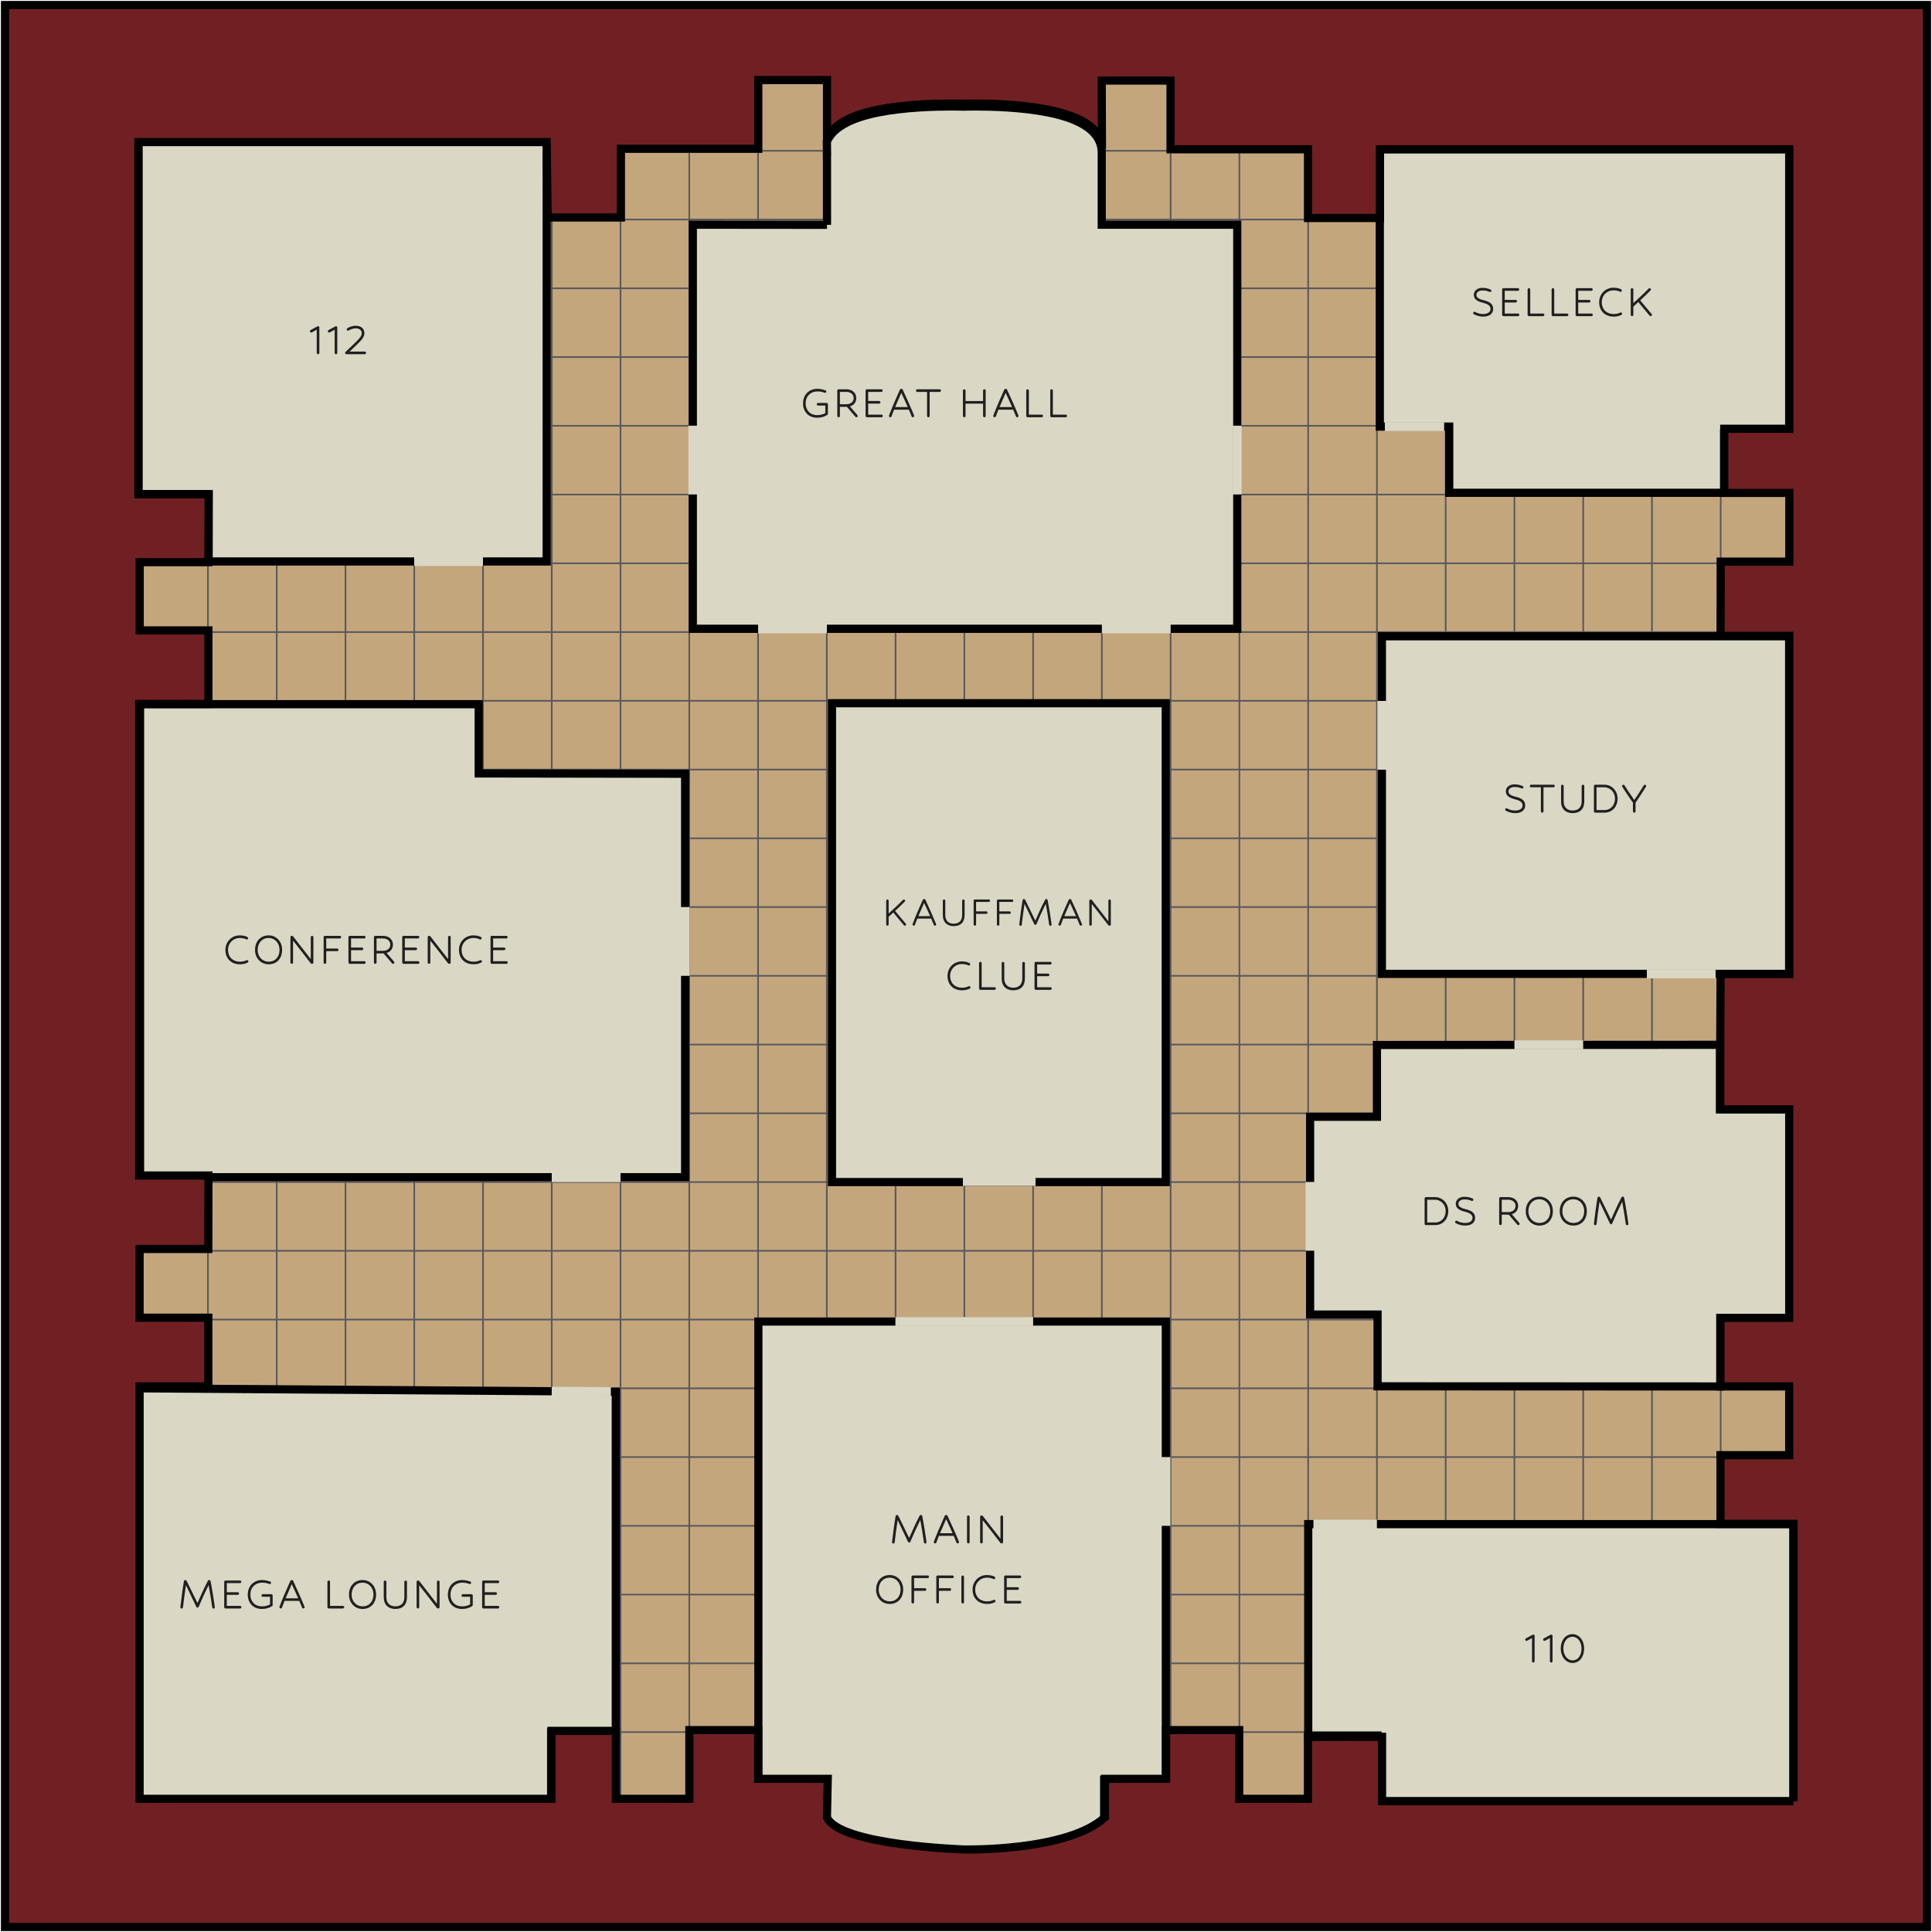 <svg width="931" height="931" viewBox="0 0 931 931" fill="none" xmlns="http://www.w3.org/2000/svg">
<g clip-path="url(#clip0_38_32)">
<path d="M928.588 39.536H67.075V867.788H928.588V39.536Z" fill="#C4A67D" stroke="#58595B" stroke-width="0.788" stroke-miterlimit="10"/>
<path d="M67.075 834.659H928.588" stroke="#58595B" stroke-width="0.788" stroke-miterlimit="10"/>
<path d="M67.075 801.529H928.588" stroke="#58595B" stroke-width="0.788" stroke-miterlimit="10"/>
<path d="M67.075 768.398H928.588" stroke="#58595B" stroke-width="0.788" stroke-miterlimit="10"/>
<path d="M67.075 735.268H928.588" stroke="#58595B" stroke-width="0.788" stroke-miterlimit="10"/>
<path d="M67.075 702.138H928.588" stroke="#58595B" stroke-width="0.788" stroke-miterlimit="10"/>
<path d="M67.075 669.008H928.588" stroke="#58595B" stroke-width="0.788" stroke-miterlimit="10"/>
<path d="M67.075 635.878H928.588" stroke="#58595B" stroke-width="0.788" stroke-miterlimit="10"/>
<path d="M67.075 602.748H928.588" stroke="#58595B" stroke-width="0.788" stroke-miterlimit="10"/>
<path d="M67.075 569.617H928.588" stroke="#58595B" stroke-width="0.788" stroke-miterlimit="10"/>
<path d="M67.075 536.488H928.588" stroke="#58595B" stroke-width="0.788" stroke-miterlimit="10"/>
<path d="M67.075 503.358H928.588" stroke="#58595B" stroke-width="0.788" stroke-miterlimit="10"/>
<path d="M67.075 470.227H928.588" stroke="#58595B" stroke-width="0.788" stroke-miterlimit="10"/>
<path d="M67.075 437.097H928.588" stroke="#58595B" stroke-width="0.788" stroke-miterlimit="10"/>
<path d="M67.075 403.967H928.588" stroke="#58595B" stroke-width="0.788" stroke-miterlimit="10"/>
<path d="M67.075 370.837H928.588" stroke="#58595B" stroke-width="0.788" stroke-miterlimit="10"/>
<path d="M67.075 337.707H928.588" stroke="#58595B" stroke-width="0.788" stroke-miterlimit="10"/>
<path d="M67.075 304.577H928.588" stroke="#58595B" stroke-width="0.788" stroke-miterlimit="10"/>
<path d="M67.075 271.447H928.588" stroke="#58595B" stroke-width="0.788" stroke-miterlimit="10"/>
<path d="M67.075 238.317H928.588" stroke="#58595B" stroke-width="0.788" stroke-miterlimit="10"/>
<path d="M67.075 205.187H928.588" stroke="#58595B" stroke-width="0.788" stroke-miterlimit="10"/>
<path d="M67.075 172.056H928.588" stroke="#58595B" stroke-width="0.788" stroke-miterlimit="10"/>
<path d="M67.075 138.926H928.588" stroke="#58595B" stroke-width="0.788" stroke-miterlimit="10"/>
<path d="M67.075 105.797H928.588" stroke="#58595B" stroke-width="0.788" stroke-miterlimit="10"/>
<path d="M67.075 72.666H928.588" stroke="#58595B" stroke-width="0.788" stroke-miterlimit="10"/>
<path d="M895.454 39.536V867.788" stroke="#58595B" stroke-width="0.788" stroke-miterlimit="10"/>
<path d="M862.319 39.536V867.788" stroke="#58595B" stroke-width="0.788" stroke-miterlimit="10"/>
<path d="M829.183 39.536V867.788" stroke="#58595B" stroke-width="0.788" stroke-miterlimit="10"/>
<path d="M796.048 39.536V867.788" stroke="#58595B" stroke-width="0.788" stroke-miterlimit="10"/>
<path d="M762.914 39.536V867.788" stroke="#58595B" stroke-width="0.788" stroke-miterlimit="10"/>
<path d="M729.778 39.536V867.788" stroke="#58595B" stroke-width="0.788" stroke-miterlimit="10"/>
<path d="M696.644 39.536V867.788" stroke="#58595B" stroke-width="0.788" stroke-miterlimit="10"/>
<path d="M663.509 39.536V867.788" stroke="#58595B" stroke-width="0.788" stroke-miterlimit="10"/>
<path d="M630.374 39.536V867.788" stroke="#58595B" stroke-width="0.788" stroke-miterlimit="10"/>
<path d="M597.239 39.536V867.788" stroke="#58595B" stroke-width="0.788" stroke-miterlimit="10"/>
<path d="M564.104 39.536V867.788" stroke="#58595B" stroke-width="0.788" stroke-miterlimit="10"/>
<path d="M530.965 39.536V867.788" stroke="#58595B" stroke-width="0.788" stroke-miterlimit="10"/>
<path d="M497.829 39.536V867.788" stroke="#58595B" stroke-width="0.788" stroke-miterlimit="10"/>
<path d="M464.694 39.536V867.788" stroke="#58595B" stroke-width="0.788" stroke-miterlimit="10"/>
<path d="M431.56 39.536V867.788" stroke="#58595B" stroke-width="0.788" stroke-miterlimit="10"/>
<path d="M398.425 39.536V867.788" stroke="#58595B" stroke-width="0.788" stroke-miterlimit="10"/>
<path d="M365.29 39.536V867.788" stroke="#58595B" stroke-width="0.788" stroke-miterlimit="10"/>
<path d="M332.155 39.536V867.788" stroke="#58595B" stroke-width="0.788" stroke-miterlimit="10"/>
<path d="M299.02 39.536V867.788" stroke="#58595B" stroke-width="0.788" stroke-miterlimit="10"/>
<path d="M265.885 39.536V867.788" stroke="#58595B" stroke-width="0.788" stroke-miterlimit="10"/>
<path d="M232.75 39.536V867.788" stroke="#58595B" stroke-width="0.788" stroke-miterlimit="10"/>
<path d="M199.616 39.536V867.788" stroke="#58595B" stroke-width="0.788" stroke-miterlimit="10"/>
<path d="M166.481 39.536V867.788" stroke="#58595B" stroke-width="0.788" stroke-miterlimit="10"/>
<path d="M133.346 39.536V867.788" stroke="#58595B" stroke-width="0.788" stroke-miterlimit="10"/>
<path d="M100.21 39.536V867.788" stroke="#58595B" stroke-width="0.788" stroke-miterlimit="10"/>
<path d="M398.512 108.339V73.081H398.536L398.468 68.257C401.237 61.639 409.553 56.912 423.301 54.177C435.858 51.678 450.459 51.306 458.047 51.306C461.313 51.306 463.532 51.374 464.169 51.393C464.806 51.374 467.02 51.306 470.29 51.306C477.878 51.306 492.475 51.678 505.036 54.177C522.204 57.592 530.911 64.109 530.911 73.544V108.276H596.212V302.995H333.863V108.276L398.516 108.339H398.512Z" fill="#DAD7C5" stroke="black" stroke-width="3.938" stroke-miterlimit="10"/>
<path d="M330.153 372.863L230.681 372.704V339.352H67.495V567.264H330.153V372.863Z" fill="#DAD7C5" stroke="black" stroke-width="3.938" stroke-miterlimit="10"/>
<path d="M698.357 237.467H830.834V208.727H862.189V71.885H664.913V205.563H698.357V237.467Z" fill="#DAD7C5" stroke="black" stroke-width="3.938" stroke-miterlimit="10"/>
<path d="M66.198 867.643H265.591V834.812H296.743V670.648L66.198 669.008V867.643Z" fill="#DAD7C5" stroke="black" stroke-width="3.938" stroke-miterlimit="10"/>
<path d="M365.444 857.653H397.127L396.737 876.278C402.602 889.959 463.624 891.859 463.624 891.859C463.624 891.859 513.69 892.998 532.074 876.278V857.653H561.803V636.828H365.444V857.653Z" fill="#DAD7C5" stroke="black" stroke-width="3.938" stroke-miterlimit="10"/>
<path d="M100.539 270.564H263.439V68.378H66.709V238.109H100.539V270.564Z" fill="#DAD7C5" stroke="black" stroke-width="3.938" stroke-miterlimit="10"/>
<path d="M862.154 306.607H665.911V469.291H862.154V306.607Z" fill="#DAD7C5" stroke="black" stroke-width="3.938" stroke-miterlimit="10"/>
<path d="M561.764 338.865H400.918V569.618H561.764V338.865Z" fill="#DAD7C5" stroke="black" stroke-width="3.938" stroke-miterlimit="10"/>
<path d="M630.413 836.327H663.75V867.991H864.224V734.458H630.413V836.327Z" fill="#DAD7C5" stroke="black" stroke-width="3.938" stroke-miterlimit="10"/>
<path d="M828.976 635.053H862.212V534.582H828.855V503.473L663.523 503.56V538.157H631.319V633.451H663.832V668.048L828.976 668.111V635.053Z" fill="#DAD7C5" stroke="black" stroke-width="3.938" stroke-miterlimit="10"/>
<path d="M738.242 800.525V789.36L735.898 790.646C735.797 790.696 735.697 790.721 735.596 790.721C735.268 790.721 734.966 790.444 734.966 790.091C734.966 789.864 735.092 789.663 735.293 789.537L738.57 787.747C738.67 787.697 738.771 787.672 738.872 787.672C739.25 787.672 739.502 787.949 739.502 788.302V800.525C739.502 800.878 739.225 801.155 738.872 801.155C738.544 801.155 738.242 800.852 738.242 800.525ZM746.881 800.525V789.36L744.537 790.646C744.436 790.696 744.335 790.721 744.234 790.721C743.907 790.721 743.604 790.444 743.604 790.091C743.604 789.864 743.73 789.663 743.932 789.537L747.208 787.747C747.309 787.697 747.41 787.672 747.511 787.672C747.889 787.672 748.141 787.949 748.141 788.302V800.525C748.141 800.878 747.863 801.155 747.511 801.155C747.183 801.155 746.881 800.852 746.881 800.525ZM763.366 794.375C763.366 798.257 761.274 801.356 757.771 801.356C754.545 801.356 752.101 798.257 752.101 794.426C752.101 790.267 754.495 787.47 757.771 787.47C760.795 787.47 763.366 790.267 763.366 794.375ZM753.361 794.426C753.361 797.4 755.15 800.096 757.771 800.096C760.644 800.096 762.106 797.4 762.106 794.375C762.106 791.175 760.241 788.73 757.771 788.73C755.1 788.73 753.361 791.175 753.361 794.426Z" fill="#231F20"/>
<path d="M152.628 170.05V158.885L150.284 160.171C150.184 160.221 150.083 160.246 149.982 160.246C149.654 160.246 149.352 159.969 149.352 159.616C149.352 159.389 149.478 159.188 149.68 159.062L152.956 157.272C153.057 157.222 153.157 157.197 153.258 157.197C153.636 157.197 153.888 157.474 153.888 157.827V170.05C153.888 170.403 153.611 170.68 153.258 170.68C152.931 170.68 152.628 170.378 152.628 170.05ZM161.267 170.05V158.885L158.923 160.171C158.822 160.221 158.721 160.246 158.621 160.246C158.293 160.246 157.991 159.969 157.991 159.616C157.991 159.389 158.117 159.188 158.318 159.062L161.594 157.272C161.695 157.222 161.796 157.197 161.897 157.197C162.275 157.197 162.527 157.474 162.527 157.827V170.05C162.527 170.403 162.25 170.68 161.897 170.68C161.569 170.68 161.267 170.378 161.267 170.05ZM166.285 170.05C166.285 169.873 166.361 169.747 166.462 169.621L170.922 165.362C173.417 162.968 174.325 161.935 174.325 160.473C174.325 159.289 173.317 158.23 171.502 158.23C170.317 158.23 169.108 158.583 168.024 159.238C167.923 159.289 167.822 159.339 167.696 159.339C167.394 159.339 167.066 159.112 167.066 158.709C167.066 158.507 167.167 158.306 167.369 158.18C168.654 157.373 170.065 156.97 171.502 156.97C174.325 156.97 175.585 158.734 175.585 160.473C175.585 162.136 174.778 163.422 171.779 166.27L168.478 169.42H175.786C176.139 169.42 176.416 169.722 176.416 170.05C176.416 170.403 176.139 170.68 175.786 170.68H166.915C166.588 170.68 166.285 170.378 166.285 170.05Z" fill="#231F20"/>
<path d="M115.506 452.001C112.482 452.001 109.886 454.32 109.886 457.798C109.886 460.973 112.003 463.418 115.658 463.418C116.867 463.418 117.926 463.166 118.783 462.738C118.858 462.687 118.959 462.662 119.06 462.662C119.413 462.662 119.69 462.914 119.69 463.292C119.69 463.519 119.564 463.746 119.337 463.846C118.329 464.376 117.069 464.678 115.658 464.678C111.197 464.678 108.626 461.679 108.626 457.798C108.626 453.564 111.827 450.741 115.506 450.741C116.968 450.741 118.329 451.044 119.236 451.548C119.438 451.674 119.564 451.875 119.564 452.102C119.564 452.405 119.312 452.732 118.934 452.732C118.833 452.732 118.732 452.707 118.631 452.657C117.875 452.253 116.716 452.001 115.506 452.001ZM135.955 457.722C135.955 461.654 133.561 464.678 129.479 464.678C125.623 464.678 122.901 461.654 122.901 457.798C122.901 453.589 125.572 450.741 129.479 450.741C133.057 450.741 135.955 453.589 135.955 457.722ZM124.161 457.798C124.161 460.898 126.328 463.418 129.479 463.418C132.805 463.418 134.695 460.898 134.695 457.722C134.695 454.396 132.402 452.001 129.479 452.001C126.278 452.001 124.161 454.396 124.161 457.798ZM149.732 464.199C147.414 461.099 143.482 456.185 141.214 453.262V463.821C141.214 464.174 140.937 464.451 140.584 464.451C140.256 464.451 139.954 464.149 139.954 463.821V451.598C139.954 451.245 140.256 450.968 140.559 450.968C140.937 450.968 141.113 451.044 141.239 451.22C142.928 453.463 146.985 458.529 149.757 462.158V451.598C149.757 451.245 150.06 450.968 150.387 450.968C150.74 450.968 151.017 451.245 151.017 451.598V463.821C151.017 464.174 150.74 464.451 150.413 464.451C150.06 464.451 149.858 464.376 149.732 464.199ZM155.951 463.821V451.598C155.951 451.22 156.254 450.968 156.581 450.968H163.764C164.117 450.968 164.394 451.245 164.394 451.598C164.394 451.926 164.117 452.228 163.764 452.228H157.211V457.092H162.478C162.831 457.092 163.109 457.37 163.109 457.722C163.109 458.05 162.831 458.352 162.478 458.352H157.211V463.821C157.211 464.174 156.934 464.451 156.581 464.451C156.254 464.451 155.951 464.149 155.951 463.821ZM167.912 463.821V451.598C167.912 451.271 168.164 450.968 168.467 450.968H175.523C175.876 450.968 176.153 451.245 176.153 451.598C176.153 451.926 175.876 452.228 175.523 452.228H169.172V456.613H174.44C174.792 456.613 175.07 456.891 175.07 457.244C175.07 457.571 174.792 457.874 174.44 457.874H169.172V463.191H175.574C175.927 463.191 176.204 463.468 176.204 463.821C176.204 464.149 175.927 464.451 175.574 464.451H168.542C168.215 464.451 167.912 464.149 167.912 463.821ZM188.939 464.224L184.831 459.436H181.453V463.821C181.453 464.174 181.176 464.451 180.823 464.451C180.496 464.451 180.193 464.149 180.193 463.821V451.598C180.193 451.245 180.471 450.968 180.823 450.968H184.528C187.477 450.968 189.342 452.758 189.342 455.202C189.342 457.017 188.359 458.63 186.292 459.209L189.896 463.418C189.997 463.519 190.047 463.67 190.047 463.821C190.047 464.124 189.77 464.451 189.417 464.451C189.241 464.451 189.065 464.376 188.939 464.224ZM181.453 452.228V458.176H184.528C186.847 458.176 188.082 456.865 188.082 455.202C188.082 453.413 186.62 452.228 184.528 452.228H181.453ZM193.828 463.821V451.598C193.828 451.271 194.08 450.968 194.383 450.968H201.439C201.792 450.968 202.069 451.245 202.069 451.598C202.069 451.926 201.792 452.228 201.439 452.228H195.088V456.613H200.355C200.708 456.613 200.985 456.891 200.985 457.244C200.985 457.571 200.708 457.874 200.355 457.874H195.088V463.191H201.49C201.842 463.191 202.12 463.468 202.12 463.821C202.12 464.149 201.842 464.451 201.49 464.451H194.458C194.131 464.451 193.828 464.149 193.828 463.821ZM215.888 464.199C213.569 461.099 209.637 456.185 207.369 453.262V463.821C207.369 464.174 207.092 464.451 206.739 464.451C206.412 464.451 206.109 464.149 206.109 463.821V451.598C206.109 451.245 206.412 450.968 206.714 450.968C207.092 450.968 207.268 451.044 207.394 451.22C209.083 453.463 213.141 458.529 215.913 462.158V451.598C215.913 451.245 216.215 450.968 216.543 450.968C216.896 450.968 217.173 451.245 217.173 451.598V463.821C217.173 464.174 216.896 464.451 216.568 464.451C216.215 464.451 216.014 464.376 215.888 464.199ZM228.054 452.001C225.03 452.001 222.434 454.32 222.434 457.798C222.434 460.973 224.551 463.418 228.205 463.418C229.415 463.418 230.474 463.166 231.331 462.738C231.406 462.687 231.507 462.662 231.608 462.662C231.961 462.662 232.238 462.914 232.238 463.292C232.238 463.519 232.112 463.746 231.885 463.846C230.877 464.376 229.617 464.678 228.205 464.678C223.745 464.678 221.174 461.679 221.174 457.798C221.174 453.564 224.375 450.741 228.054 450.741C229.516 450.741 230.877 451.044 231.784 451.548C231.986 451.674 232.112 451.875 232.112 452.102C232.112 452.405 231.86 452.732 231.482 452.732C231.381 452.732 231.28 452.707 231.179 452.657C230.423 452.253 229.264 452.001 228.054 452.001ZM236.381 463.821V451.598C236.381 451.271 236.633 450.968 236.936 450.968H243.992C244.345 450.968 244.622 451.245 244.622 451.598C244.622 451.926 244.345 452.228 243.992 452.228H237.641V456.613H242.909C243.261 456.613 243.539 456.891 243.539 457.244C243.539 457.571 243.261 457.874 242.909 457.874H237.641V463.191H244.043C244.395 463.191 244.673 463.468 244.673 463.821C244.673 464.149 244.395 464.451 244.043 464.451H237.011C236.684 464.451 236.381 464.149 236.381 463.821Z" fill="#231F20"/>
<path d="M445.215 743.247C444.837 740.374 444.156 736.115 443.476 732.486C441.787 735.888 439.973 739.845 438.712 742.894C438.612 743.146 438.435 743.323 438.158 743.323C437.906 743.323 437.654 743.197 437.553 742.97C436.066 739.87 434.075 735.661 432.563 732.511C432.009 736.064 431.404 740.752 431.127 743.247C431.101 743.549 430.799 743.802 430.471 743.802C430.144 743.802 429.867 743.524 429.867 743.146L429.942 742.415C430.194 740.172 430.95 734.174 431.58 730.57C431.631 730.268 431.933 730.041 432.236 730.041C432.437 730.041 432.588 730.117 432.689 730.243C432.815 730.369 432.992 730.621 433.092 730.848C434.478 733.67 436.469 737.778 438.108 741.13C439.544 737.829 441.434 733.595 443.173 730.344C443.324 730.092 443.526 730.016 443.753 730.016C444.055 730.016 444.358 730.218 444.408 730.52C445.215 734.477 446.021 740.021 446.197 741.155C446.449 742.819 446.475 743.071 446.475 743.171C446.475 743.524 446.197 743.802 445.845 743.802C445.542 743.802 445.265 743.575 445.215 743.247ZM460.917 743.348C460.565 742.441 460.086 741.306 459.557 740.097H452.45C451.971 741.306 451.542 742.415 451.215 743.323C451.114 743.6 450.837 743.751 450.585 743.751C450.282 743.751 449.98 743.474 449.98 743.096C449.98 742.995 450.005 742.894 450.232 742.315C451.366 739.265 453.533 734.275 455.272 730.419C455.373 730.192 455.625 730.041 455.877 730.041H455.978C456.23 730.041 456.482 730.167 456.583 730.394C458.397 734.3 460.867 739.82 461.85 742.315C462.102 742.919 462.127 743.045 462.127 743.121C462.127 743.449 461.825 743.751 461.497 743.751C461.245 743.751 461.018 743.6 460.917 743.348ZM455.927 732.032C454.995 734.174 453.911 736.594 452.979 738.837H459.027C458.044 736.594 456.936 734.149 455.927 732.032ZM467.245 743.121C467.245 743.474 466.968 743.751 466.615 743.751C466.287 743.751 465.985 743.449 465.985 743.121V730.898C465.985 730.545 466.287 730.268 466.615 730.268C466.968 730.268 467.245 730.545 467.245 730.898V743.121ZM482.086 743.499C479.767 740.399 475.835 735.485 473.567 732.561V743.121C473.567 743.474 473.29 743.751 472.937 743.751C472.61 743.751 472.307 743.449 472.307 743.121V730.898C472.307 730.545 472.61 730.268 472.912 730.268C473.29 730.268 473.466 730.344 473.592 730.52C475.281 732.763 479.339 737.829 482.111 741.458V730.898C482.111 730.545 482.413 730.268 482.741 730.268C483.094 730.268 483.371 730.545 483.371 730.898V743.121C483.371 743.474 483.094 743.751 482.766 743.751C482.413 743.751 482.212 743.675 482.086 743.499Z" fill="#231F20"/>
<path d="M435.23 765.965C435.23 769.897 432.836 772.921 428.753 772.921C424.897 772.921 422.176 769.897 422.176 766.041C422.176 761.832 424.847 758.984 428.753 758.984C432.332 758.984 435.23 761.832 435.23 765.965ZM423.436 766.041C423.436 769.141 425.603 771.661 428.753 771.661C432.08 771.661 433.97 769.141 433.97 765.965C433.97 762.638 431.677 760.244 428.753 760.244C425.553 760.244 423.436 762.638 423.436 766.041ZM439.228 772.064V759.841C439.228 759.463 439.531 759.211 439.859 759.211H447.041C447.394 759.211 447.671 759.488 447.671 759.841C447.671 760.169 447.394 760.471 447.041 760.471H440.489V765.335H445.756C446.109 765.335 446.386 765.612 446.386 765.965C446.386 766.293 446.109 766.595 445.756 766.595H440.489V772.064C440.489 772.417 440.211 772.694 439.859 772.694C439.531 772.694 439.228 772.392 439.228 772.064ZM451.19 772.064V759.841C451.19 759.463 451.492 759.211 451.82 759.211H459.002C459.355 759.211 459.632 759.488 459.632 759.841C459.632 760.169 459.355 760.471 459.002 760.471H452.45V765.335H457.717C458.07 765.335 458.347 765.612 458.347 765.965C458.347 766.293 458.07 766.595 457.717 766.595H452.45V772.064C452.45 772.417 452.172 772.694 451.82 772.694C451.492 772.694 451.19 772.392 451.19 772.064ZM464.537 772.064C464.537 772.417 464.26 772.694 463.907 772.694C463.579 772.694 463.277 772.392 463.277 772.064V759.841C463.277 759.488 463.579 759.211 463.907 759.211C464.26 759.211 464.537 759.488 464.537 759.841V772.064ZM475.547 760.244C472.522 760.244 469.927 762.563 469.927 766.041C469.927 769.216 472.044 771.661 475.698 771.661C476.908 771.661 477.966 771.409 478.823 770.98C478.898 770.93 478.999 770.905 479.1 770.905C479.453 770.905 479.73 771.157 479.73 771.535C479.73 771.762 479.604 771.988 479.377 772.089C478.369 772.618 477.109 772.921 475.698 772.921C471.237 772.921 468.666 769.922 468.666 766.041C468.666 761.807 471.867 758.984 475.547 758.984C477.008 758.984 478.369 759.287 479.277 759.791C479.478 759.917 479.604 760.118 479.604 760.345C479.604 760.648 479.352 760.975 478.974 760.975C478.873 760.975 478.772 760.95 478.672 760.9C477.916 760.496 476.756 760.244 475.547 760.244ZM483.874 772.064V759.841C483.874 759.513 484.126 759.211 484.428 759.211H491.485C491.837 759.211 492.115 759.488 492.115 759.841C492.115 760.169 491.837 760.471 491.485 760.471H485.134V764.856H490.401C490.754 764.856 491.031 765.133 491.031 765.486C491.031 765.814 490.754 766.116 490.401 766.116H485.134V771.434H491.535C491.888 771.434 492.165 771.711 492.165 772.064C492.165 772.392 491.888 772.694 491.535 772.694H484.504C484.176 772.694 483.874 772.392 483.874 772.064Z" fill="#231F20"/>
<path d="M199.615 270.564H232.75" stroke="#DAD7C5" stroke-width="4.332" stroke-miterlimit="10"/>
<path d="M333.863 205.133V238.268" stroke="#DAD7C5" stroke-width="4.332" stroke-miterlimit="10"/>
<path d="M365.323 302.999H398.458" stroke="#DAD7C5" stroke-width="4.332" stroke-miterlimit="10"/>
<path d="M530.974 302.999H564.109" stroke="#DAD7C5" stroke-width="4.332" stroke-miterlimit="10"/>
<path d="M596.211 205.133V238.268" stroke="#DAD7C5" stroke-width="4.332" stroke-miterlimit="10"/>
<path d="M667.344 205.563H695.906" stroke="#DAD7C5" stroke-width="4.332" stroke-miterlimit="10"/>
<path d="M665.911 337.77V370.904" stroke="#DAD7C5" stroke-width="4.332" stroke-miterlimit="10"/>
<path d="M631.319 569.56V602.695" stroke="#DAD7C5" stroke-width="4.332" stroke-miterlimit="10"/>
<path d="M729.778 503.473H762.913" stroke="#DAD7C5" stroke-width="4.332" stroke-miterlimit="10"/>
<path d="M632.916 734.458H663.509" stroke="#DAD7C5" stroke-width="4.332" stroke-miterlimit="10"/>
<path d="M265.88 567.457H299.015" stroke="#DAD7C5" stroke-width="4.332" stroke-miterlimit="10"/>
<path d="M330.211 437.097V470.232" stroke="#DAD7C5" stroke-width="4.332" stroke-miterlimit="10"/>
<path d="M431.487 636.828H497.858" stroke="#DAD7C5" stroke-width="4.332" stroke-miterlimit="10"/>
<path d="M464 569H499" stroke="#DAD7C5" stroke-width="5" stroke-miterlimit="10"/>
<path d="M561.804 702.138V735.273" stroke="#DAD7C5" stroke-width="4.332" stroke-miterlimit="10"/>
<path d="M265.866 670.417L294.351 670.634" stroke="#DAD7C5" stroke-width="4.332" stroke-miterlimit="10"/>
<path d="M793.584 469.291H826.719" stroke="#DAD7C5" stroke-width="4.332" stroke-miterlimit="10"/>
<path d="M393.791 201.297C389.457 201.297 386.962 198.247 386.962 194.417C386.962 190.183 389.885 187.36 393.867 187.36C395.354 187.36 396.639 187.688 397.773 188.091C398.025 188.192 398.177 188.393 398.177 188.671C398.177 188.998 397.95 189.301 397.547 189.301C397.471 189.301 397.395 189.275 397.32 189.25C396.337 188.872 395.203 188.62 393.867 188.62C390.591 188.62 388.222 190.939 388.222 194.417C388.222 197.542 390.263 200.037 393.791 200.037C395.43 200.037 396.664 199.659 397.698 199.079V195.425H394.195C393.867 195.425 393.565 195.122 393.565 194.795C393.565 194.442 393.867 194.165 394.195 194.165H398.051C398.681 194.165 398.958 194.316 398.958 194.795V199.331C398.958 199.608 398.832 199.835 398.63 199.961C397.395 200.742 395.883 201.297 393.791 201.297ZM412.218 200.843L408.11 196.055H404.733V200.44C404.733 200.793 404.456 201.07 404.103 201.07C403.776 201.07 403.473 200.768 403.473 200.44V188.217C403.473 187.864 403.75 187.587 404.103 187.587H407.808C410.757 187.587 412.621 189.376 412.621 191.821C412.621 193.635 411.639 195.248 409.572 195.828L413.176 200.037C413.277 200.138 413.327 200.289 413.327 200.44C413.327 200.742 413.05 201.07 412.697 201.07C412.521 201.07 412.344 200.994 412.218 200.843ZM404.733 188.847V194.795H407.808C410.126 194.795 411.361 193.484 411.361 191.821C411.361 190.032 409.9 188.847 407.808 188.847H404.733ZM417.108 200.44V188.217C417.108 187.889 417.36 187.587 417.662 187.587H424.719C425.072 187.587 425.349 187.864 425.349 188.217C425.349 188.545 425.072 188.847 424.719 188.847H418.368V193.232H423.635C423.988 193.232 424.265 193.509 424.265 193.862C424.265 194.19 423.988 194.492 423.635 194.492H418.368V199.81H424.769C425.122 199.81 425.399 200.087 425.399 200.44C425.399 200.768 425.122 201.07 424.769 201.07H417.738C417.41 201.07 417.108 200.768 417.108 200.44ZM439.313 200.667C438.96 199.76 438.481 198.625 437.952 197.416H430.845C430.366 198.625 429.937 199.734 429.61 200.642C429.509 200.919 429.232 201.07 428.98 201.07C428.677 201.07 428.375 200.793 428.375 200.415C428.375 200.314 428.4 200.213 428.627 199.634C429.761 196.584 431.928 191.594 433.667 187.738C433.768 187.511 434.02 187.36 434.272 187.36H434.373C434.625 187.36 434.877 187.486 434.978 187.713C436.792 191.619 439.262 197.139 440.245 199.634C440.497 200.238 440.522 200.364 440.522 200.44C440.522 200.768 440.22 201.07 439.892 201.07C439.64 201.07 439.413 200.919 439.313 200.667ZM434.323 189.351C433.39 191.493 432.306 193.913 431.374 196.156H437.422C436.44 193.913 435.331 191.468 434.323 189.351ZM446.729 200.44V188.847H442.016C441.689 188.847 441.386 188.545 441.386 188.217C441.386 187.864 441.689 187.587 442.016 187.587H452.803C453.155 187.587 453.433 187.864 453.433 188.217C453.433 188.545 453.155 188.847 452.803 188.847H447.989V200.44C447.989 200.793 447.712 201.07 447.359 201.07C447.031 201.07 446.729 200.768 446.729 200.44ZM473.72 200.44V194.518H465.277V200.44C465.277 200.793 465 201.07 464.647 201.07C464.32 201.07 464.017 200.768 464.017 200.44V188.217C464.017 187.864 464.32 187.587 464.647 187.587C465 187.587 465.277 187.864 465.277 188.217V193.257H473.72V188.217C473.72 187.864 474.022 187.587 474.35 187.587C474.703 187.587 474.98 187.864 474.98 188.217V200.44C474.98 200.793 474.703 201.07 474.35 201.07C474.022 201.07 473.72 200.768 473.72 200.44ZM489.594 200.667C489.241 199.76 488.762 198.625 488.233 197.416H481.126C480.647 198.625 480.219 199.734 479.891 200.642C479.79 200.919 479.513 201.07 479.261 201.07C478.958 201.07 478.656 200.793 478.656 200.415C478.656 200.314 478.681 200.213 478.908 199.634C480.042 196.584 482.21 191.594 483.948 187.738C484.049 187.511 484.301 187.36 484.553 187.36H484.654C484.906 187.36 485.158 187.486 485.259 187.713C487.074 191.619 489.543 197.139 490.526 199.634C490.778 200.238 490.803 200.364 490.803 200.44C490.803 200.768 490.501 201.07 490.173 201.07C489.921 201.07 489.695 200.919 489.594 200.667ZM484.604 189.351C483.671 191.493 482.588 193.913 481.655 196.156H487.704C486.721 193.913 485.612 191.468 484.604 189.351ZM495.165 201.07C494.838 201.07 494.535 200.768 494.535 200.44V188.217C494.535 187.864 494.838 187.587 495.165 187.587C495.518 187.587 495.795 187.864 495.795 188.217V199.81H501.995C502.348 199.81 502.625 200.087 502.625 200.44C502.625 200.768 502.348 201.07 501.995 201.07H495.165ZM506.733 201.07C506.405 201.07 506.103 200.768 506.103 200.44V188.217C506.103 187.864 506.405 187.587 506.733 187.587C507.086 187.587 507.363 187.864 507.363 188.217V199.81H513.562C513.915 199.81 514.193 200.087 514.193 200.44C514.193 200.768 513.915 201.07 513.562 201.07H506.733Z" fill="#231F20"/>
<path d="M102.264 774.602C101.886 771.729 101.205 767.47 100.525 763.841C98.836 767.243 97.022 771.2 95.762 774.25C95.661 774.502 95.484 774.678 95.207 774.678C94.955 774.678 94.703 774.552 94.603 774.325C93.115 771.225 91.125 767.017 89.612 763.866C89.058 767.42 88.453 772.107 88.176 774.602C88.151 774.905 87.848 775.157 87.521 775.157C87.193 775.157 86.916 774.88 86.916 774.502L86.991 773.771C87.243 771.528 87.999 765.53 88.63 761.926C88.68 761.623 88.982 761.397 89.285 761.397C89.486 761.397 89.638 761.472 89.739 761.598C89.865 761.724 90.041 761.976 90.142 762.203C91.528 765.026 93.519 769.134 95.157 772.485C96.593 769.184 98.484 764.95 100.223 761.699C100.374 761.447 100.575 761.371 100.802 761.371C101.105 761.371 101.407 761.573 101.457 761.875C102.264 765.832 103.07 771.377 103.247 772.511C103.499 774.174 103.524 774.426 103.524 774.527C103.524 774.88 103.247 775.157 102.894 775.157C102.592 775.157 102.314 774.93 102.264 774.602ZM108.043 774.476V762.253C108.043 761.926 108.295 761.623 108.597 761.623H115.654C116.007 761.623 116.284 761.901 116.284 762.253C116.284 762.581 116.007 762.883 115.654 762.883H109.303V767.269H114.57C114.923 767.269 115.2 767.546 115.2 767.899C115.2 768.226 114.923 768.529 114.57 768.529H109.303V773.846H115.704C116.057 773.846 116.335 774.124 116.335 774.476C116.335 774.804 116.057 775.106 115.704 775.106H108.673C108.345 775.106 108.043 774.804 108.043 774.476ZM126.221 775.333C121.887 775.333 119.392 772.284 119.392 768.453C119.392 764.219 122.315 761.397 126.297 761.397C127.784 761.397 129.069 761.724 130.203 762.127C130.455 762.228 130.607 762.43 130.607 762.707C130.607 763.035 130.38 763.337 129.977 763.337C129.901 763.337 129.825 763.312 129.75 763.287C128.767 762.909 127.633 762.657 126.297 762.657C123.021 762.657 120.652 764.975 120.652 768.453C120.652 771.578 122.693 774.073 126.221 774.073C127.86 774.073 129.094 773.695 130.128 773.115V769.461H126.625C126.297 769.461 125.995 769.159 125.995 768.831C125.995 768.478 126.297 768.201 126.625 768.201H130.481C131.111 768.201 131.388 768.352 131.388 768.831V773.368C131.388 773.645 131.262 773.872 131.06 773.998C129.825 774.779 128.313 775.333 126.221 775.333ZM145.581 774.703C145.228 773.796 144.749 772.662 144.22 771.452H137.113C136.634 772.662 136.206 773.771 135.878 774.678C135.777 774.955 135.5 775.106 135.248 775.106C134.945 775.106 134.643 774.829 134.643 774.451C134.643 774.35 134.668 774.25 134.895 773.67C136.029 770.62 138.197 765.63 139.935 761.775C140.036 761.548 140.288 761.397 140.54 761.397H140.641C140.893 761.397 141.145 761.523 141.246 761.749C143.061 765.656 145.53 771.175 146.513 773.67C146.765 774.275 146.79 774.401 146.79 774.476C146.79 774.804 146.488 775.106 146.16 775.106C145.908 775.106 145.682 774.955 145.581 774.703ZM140.591 763.387C139.658 765.53 138.575 767.949 137.642 770.192H143.691C142.708 767.949 141.599 765.504 140.591 763.387ZM158.413 775.106C158.085 775.106 157.783 774.804 157.783 774.476V762.253C157.783 761.901 158.085 761.623 158.413 761.623C158.766 761.623 159.043 761.901 159.043 762.253V773.846H165.242C165.595 773.846 165.873 774.124 165.873 774.476C165.873 774.804 165.595 775.106 165.242 775.106H158.413ZM181.226 768.377C181.226 772.309 178.832 775.333 174.749 775.333C170.893 775.333 168.171 772.309 168.171 768.453C168.171 764.244 170.843 761.397 174.749 761.397C178.328 761.397 181.226 764.244 181.226 768.377ZM169.432 768.453C169.432 771.553 171.599 774.073 174.749 774.073C178.076 774.073 179.966 771.553 179.966 768.377C179.966 765.051 177.673 762.657 174.749 762.657C171.549 762.657 169.432 765.051 169.432 768.453ZM186.182 769.713C186.182 772.511 187.946 774.073 190.466 774.073C193.264 774.073 194.852 772.511 194.852 769.638V762.253C194.852 761.901 195.154 761.623 195.482 761.623C195.834 761.623 196.112 761.901 196.112 762.253V769.638C196.112 773.317 194.07 775.333 190.466 775.333C187.19 775.333 184.922 773.317 184.922 769.713V762.253C184.922 761.901 185.224 761.623 185.552 761.623C185.905 761.623 186.182 761.901 186.182 762.253V769.713ZM210.533 774.854C208.214 771.755 204.282 766.84 202.014 763.917V774.476C202.014 774.829 201.737 775.106 201.384 775.106C201.057 775.106 200.754 774.804 200.754 774.476V762.253C200.754 761.901 201.057 761.623 201.359 761.623C201.737 761.623 201.913 761.699 202.039 761.875C203.728 764.118 207.786 769.184 210.558 772.813V762.253C210.558 761.901 210.86 761.623 211.188 761.623C211.541 761.623 211.818 761.901 211.818 762.253V774.476C211.818 774.829 211.541 775.106 211.213 775.106C210.86 775.106 210.659 775.031 210.533 774.854ZM222.649 775.333C218.314 775.333 215.819 772.284 215.819 768.453C215.819 764.219 218.743 761.397 222.724 761.397C224.211 761.397 225.497 761.724 226.631 762.127C226.883 762.228 227.034 762.43 227.034 762.707C227.034 763.035 226.807 763.337 226.404 763.337C226.328 763.337 226.253 763.312 226.177 763.287C225.194 762.909 224.06 762.657 222.724 762.657C219.448 762.657 217.079 764.975 217.079 768.453C217.079 771.578 219.121 774.073 222.649 774.073C224.287 774.073 225.522 773.695 226.555 773.115V769.461H223.052C222.724 769.461 222.422 769.159 222.422 768.831C222.422 768.478 222.724 768.201 223.052 768.201H226.908C227.538 768.201 227.815 768.352 227.815 768.831V773.368C227.815 773.645 227.689 773.872 227.488 773.998C226.253 774.779 224.741 775.333 222.649 775.333ZM232.331 774.476V762.253C232.331 761.926 232.583 761.623 232.885 761.623H239.942C240.294 761.623 240.572 761.901 240.572 762.253C240.572 762.581 240.294 762.883 239.942 762.883H233.591V767.269H238.858C239.211 767.269 239.488 767.546 239.488 767.899C239.488 768.226 239.211 768.529 238.858 768.529H233.591V773.846H239.992C240.345 773.846 240.622 774.124 240.622 774.476C240.622 774.804 240.345 775.106 239.992 775.106H232.961C232.633 775.106 232.331 774.804 232.331 774.476Z" fill="#231F20"/>
<path d="M729.699 379.237C727.986 379.237 726.902 380.245 726.902 381.329C726.902 382.413 727.633 383.295 730.355 383.925C733.958 384.756 734.967 386.243 734.967 388.134C734.967 389.999 733.656 391.838 730.203 391.838C728.59 391.838 727.053 391.46 725.642 390.679C725.44 390.553 725.314 390.351 725.314 390.125C725.314 389.822 725.566 389.494 725.944 389.494C726.045 389.494 726.146 389.52 726.247 389.57C727.456 390.251 728.792 390.578 730.203 390.578C732.497 390.578 733.706 389.494 733.706 388.134C733.706 386.722 732.648 385.815 730.103 385.185C726.524 384.303 725.642 382.992 725.642 381.228C725.642 379.64 727.053 377.977 729.699 377.977C731.539 377.977 732.446 378.28 733.706 378.784C733.958 378.884 734.11 379.111 734.11 379.363C734.11 379.691 733.807 379.993 733.48 379.993C733.404 379.993 733.328 379.968 732.9 379.792C732.093 379.464 731.237 379.237 729.699 379.237ZM742.524 390.981V379.388H737.811C737.483 379.388 737.181 379.086 737.181 378.758C737.181 378.406 737.483 378.128 737.811 378.128H748.597C748.95 378.128 749.227 378.406 749.227 378.758C749.227 379.086 748.95 379.388 748.597 379.388H743.784V390.981C743.784 391.334 743.506 391.611 743.154 391.611C742.826 391.611 742.524 391.309 742.524 390.981ZM753.509 386.218C753.509 389.016 755.273 390.578 757.794 390.578C760.591 390.578 762.179 389.016 762.179 386.143V378.758C762.179 378.406 762.481 378.128 762.809 378.128C763.162 378.128 763.439 378.406 763.439 378.758V386.143C763.439 389.822 761.397 391.838 757.794 391.838C754.517 391.838 752.249 389.822 752.249 386.218V378.758C752.249 378.406 752.551 378.128 752.879 378.128C753.232 378.128 753.509 378.406 753.509 378.758V386.218ZM768.711 391.611C768.358 391.611 768.081 391.334 768.081 390.981V378.758C768.081 378.406 768.358 378.128 768.711 378.128H773.147C776.474 378.128 779.498 380.875 779.498 384.857C779.498 388.638 776.978 391.611 773.147 391.611H768.711ZM769.341 379.388V390.351H773.147C776.272 390.351 778.238 387.882 778.238 384.857C778.238 381.682 775.869 379.388 773.147 379.388H769.341ZM786.88 390.981V386.747C785.746 385.261 782.772 380.825 781.739 379.086C781.688 378.985 781.663 378.884 781.663 378.758C781.663 378.456 781.865 378.154 782.268 378.154C782.469 378.154 782.696 378.254 782.797 378.431C783.755 379.993 786.225 383.698 787.535 385.513C788.921 383.547 791.215 379.968 792.122 378.431C792.223 378.254 792.424 378.154 792.651 378.154C793.029 378.154 793.256 378.406 793.256 378.758C793.256 378.859 793.231 378.985 793.18 379.086C792.172 380.775 789.425 385.009 788.14 386.798V390.981C788.14 391.334 787.863 391.611 787.51 391.611C787.182 391.611 786.88 391.309 786.88 390.981Z" fill="#231F20"/>
<path d="M687.119 590.354C686.767 590.354 686.489 590.077 686.489 589.724V577.501C686.489 577.148 686.767 576.871 687.119 576.871H691.555C694.882 576.871 697.906 579.618 697.906 583.6C697.906 587.38 695.386 590.354 691.555 590.354H687.119ZM687.749 578.131V589.094H691.555C694.68 589.094 696.646 586.624 696.646 583.6C696.646 580.424 694.277 578.131 691.555 578.131H687.749ZM705.575 577.98C703.861 577.98 702.778 578.988 702.778 580.071C702.778 581.155 703.508 582.037 706.23 582.667C709.834 583.499 710.842 584.986 710.842 586.876C710.842 588.741 709.532 590.581 706.079 590.581C704.466 590.581 702.929 590.203 701.517 589.421C701.316 589.295 701.19 589.094 701.19 588.867C701.19 588.564 701.442 588.237 701.82 588.237C701.921 588.237 702.021 588.262 702.122 588.312C703.332 588.993 704.668 589.32 706.079 589.32C708.372 589.32 709.582 588.237 709.582 586.876C709.582 585.465 708.524 584.557 705.978 583.927C702.4 583.045 701.517 581.735 701.517 579.971C701.517 578.383 702.929 576.719 705.575 576.719C707.415 576.719 708.322 577.022 709.582 577.526C709.834 577.627 709.985 577.854 709.985 578.106C709.985 578.433 709.683 578.736 709.355 578.736C709.28 578.736 709.204 578.71 708.776 578.534C707.969 578.206 707.112 577.98 705.575 577.98ZM731.167 590.127L727.059 585.339H723.682V589.724C723.682 590.077 723.405 590.354 723.052 590.354C722.724 590.354 722.422 590.051 722.422 589.724V577.501C722.422 577.148 722.699 576.871 723.052 576.871H726.757C729.705 576.871 731.57 578.66 731.57 581.105C731.57 582.919 730.587 584.532 728.521 585.112L732.125 589.32C732.226 589.421 732.276 589.572 732.276 589.724C732.276 590.026 731.999 590.354 731.646 590.354C731.47 590.354 731.293 590.278 731.167 590.127ZM723.682 578.131V584.078H726.757C729.075 584.078 730.31 582.768 730.31 581.105C730.31 579.315 728.849 578.131 726.757 578.131H723.682ZM748.302 583.625C748.302 587.556 745.908 590.581 741.825 590.581C737.969 590.581 735.247 587.556 735.247 583.7C735.247 579.492 737.919 576.644 741.825 576.644C745.404 576.644 748.302 579.492 748.302 583.625ZM736.507 583.7C736.507 586.8 738.675 589.32 741.825 589.32C745.152 589.32 747.042 586.8 747.042 583.625C747.042 580.298 744.748 577.904 741.825 577.904C738.624 577.904 736.507 580.298 736.507 583.7ZM764.669 583.625C764.669 587.556 762.274 590.581 758.192 590.581C754.336 590.581 751.614 587.556 751.614 583.7C751.614 579.492 754.285 576.644 758.192 576.644C761.77 576.644 764.669 579.492 764.669 583.625ZM752.874 583.7C752.874 586.8 755.041 589.32 758.192 589.32C761.518 589.32 763.408 586.8 763.408 583.625C763.408 580.298 761.115 577.904 758.192 577.904C754.991 577.904 752.874 580.298 752.874 583.7ZM783.438 589.85C783.06 586.977 782.38 582.718 781.699 579.088C780.011 582.491 778.196 586.447 776.936 589.497C776.835 589.749 776.659 589.925 776.382 589.925C776.13 589.925 775.878 589.799 775.777 589.572C774.29 586.473 772.299 582.264 770.787 579.114C770.232 582.667 769.627 587.355 769.35 589.85C769.325 590.152 769.023 590.404 768.695 590.404C768.367 590.404 768.09 590.127 768.09 589.749L768.166 589.018C768.418 586.775 769.174 580.777 769.804 577.173C769.854 576.871 770.157 576.644 770.459 576.644C770.661 576.644 770.812 576.719 770.913 576.845C771.039 576.971 771.215 577.223 771.316 577.45C772.702 580.273 774.693 584.381 776.331 587.733C777.768 584.431 779.658 580.197 781.397 576.946C781.548 576.694 781.75 576.619 781.976 576.619C782.279 576.619 782.581 576.82 782.632 577.123C783.438 581.079 784.245 586.624 784.421 587.758C784.673 589.421 784.698 589.673 784.698 589.774C784.698 590.127 784.421 590.404 784.068 590.404C783.766 590.404 783.489 590.177 783.438 589.85Z" fill="#231F20"/>
<path d="M714.263 139.975C712.549 139.975 711.465 140.983 711.465 142.067C711.465 143.151 712.196 144.033 714.918 144.663C718.522 145.495 719.53 146.982 719.53 148.872C719.53 150.737 718.22 152.576 714.767 152.576C713.154 152.576 711.617 152.198 710.205 151.417C710.004 151.291 709.878 151.09 709.878 150.863C709.878 150.56 710.13 150.233 710.508 150.233C710.608 150.233 710.709 150.258 710.81 150.308C712.02 150.989 713.356 151.316 714.767 151.316C717.06 151.316 718.27 150.233 718.27 148.872C718.27 147.46 717.211 146.553 714.666 145.923C711.087 145.041 710.205 143.731 710.205 141.966C710.205 140.379 711.617 138.715 714.263 138.715C716.103 138.715 717.01 139.018 718.27 139.522C718.522 139.623 718.673 139.849 718.673 140.101C718.673 140.429 718.371 140.731 718.043 140.731C717.967 140.731 717.892 140.706 717.463 140.53C716.657 140.202 715.8 139.975 714.263 139.975ZM723.849 151.72V139.497C723.849 139.169 724.101 138.867 724.404 138.867H731.46C731.813 138.867 732.09 139.144 732.09 139.497C732.09 139.824 731.813 140.127 731.46 140.127H725.11V144.512H730.377C730.73 144.512 731.007 144.789 731.007 145.142C731.007 145.469 730.73 145.772 730.377 145.772H725.11V151.09H731.511C731.864 151.09 732.141 151.367 732.141 151.72C732.141 152.047 731.864 152.35 731.511 152.35H724.479C724.152 152.35 723.849 152.047 723.849 151.72ZM736.761 152.35C736.433 152.35 736.13 152.047 736.13 151.72V139.497C736.13 139.144 736.433 138.867 736.761 138.867C737.113 138.867 737.391 139.144 737.391 139.497V151.09H743.59C743.943 151.09 744.22 151.367 744.22 151.72C744.22 152.047 743.943 152.35 743.59 152.35H736.761ZM748.328 152.35C748 152.35 747.698 152.047 747.698 151.72V139.497C747.698 139.144 748 138.867 748.328 138.867C748.681 138.867 748.958 139.144 748.958 139.497V151.09H755.158C755.51 151.09 755.788 151.367 755.788 151.72C755.788 152.047 755.51 152.35 755.158 152.35H748.328ZM759.265 151.72V139.497C759.265 139.169 759.517 138.867 759.82 138.867H766.876C767.229 138.867 767.506 139.144 767.506 139.497C767.506 139.824 767.229 140.127 766.876 140.127H760.525V144.512H765.793C766.145 144.512 766.423 144.789 766.423 145.142C766.423 145.469 766.145 145.772 765.793 145.772H760.525V151.09H766.927C767.279 151.09 767.557 151.367 767.557 151.72C767.557 152.047 767.279 152.35 766.927 152.35H759.895C759.568 152.35 759.265 152.047 759.265 151.72ZM777.494 139.9C774.47 139.9 771.874 142.218 771.874 145.696C771.874 148.872 773.991 151.316 777.645 151.316C778.855 151.316 779.913 151.064 780.77 150.636C780.846 150.585 780.947 150.56 781.047 150.56C781.4 150.56 781.678 150.812 781.678 151.19C781.678 151.417 781.552 151.644 781.325 151.745C780.317 152.274 779.057 152.576 777.645 152.576C773.184 152.576 770.614 149.577 770.614 145.696C770.614 141.462 773.814 138.64 777.494 138.64C778.956 138.64 780.317 138.942 781.224 139.446C781.426 139.572 781.552 139.774 781.552 140.001C781.552 140.303 781.299 140.631 780.921 140.631C780.821 140.631 780.72 140.605 780.619 140.555C779.863 140.152 778.704 139.9 777.494 139.9ZM794.944 152.123C793.659 150.661 791.013 147.435 789.475 145.57C788.467 146.503 787.585 147.284 787.081 147.763V151.72C787.081 152.072 786.804 152.35 786.451 152.35C786.123 152.35 785.821 152.047 785.821 151.72V139.497C785.821 139.144 786.123 138.867 786.451 138.867C786.804 138.867 787.081 139.144 787.081 139.497V146.074C788.971 144.335 792.424 141.185 794.465 139.068C794.591 138.942 794.742 138.867 794.919 138.867C795.246 138.867 795.549 139.169 795.549 139.497C795.549 139.648 795.473 139.799 795.372 139.925C794.062 141.311 792.121 143.151 790.408 144.739C791.945 146.578 794.616 149.855 795.902 151.316C796.003 151.417 796.053 151.568 796.053 151.72C796.053 152.022 795.776 152.35 795.423 152.35C795.246 152.35 795.07 152.274 794.944 152.123Z" fill="#231F20"/>
<path d="M2.412 2.412V928.588H928.588V2.412H2.412ZM864.291 867.991H665.988V836.935L630.277 836.993V866.824H597.157V833.703H561.928V857.191H532.493V875.724C514.288 892.366 464.719 891.232 464.719 891.232C464.719 891.232 404.3 889.341 398.492 875.724L398.878 857.191H365.357V833.703H332.193V866.824H296.767V834.094H265.755V866.824H67.268V668.101H100.389V634.981H67.268V601.86H100.389L100.432 566.453H67.07V339.217H100.432V303.776H67.312V270.897H100.432L100.533 238.201H66.704V68.469H263.434L263.902 104.812H299.213V71.692H365.41V38.571H398.531V66.868C401.29 60.25 409.577 55.522 423.277 52.787C435.79 50.288 450.339 49.917 457.898 49.917C461.154 49.917 463.363 49.984 463.995 50.004C464.632 49.984 466.836 49.917 470.092 49.917C477.651 49.917 492.2 50.288 504.713 52.787C521.823 56.202 531.008 62.256 531.008 71.692L530.906 38.808H564.07V71.928H597.191H630.311V105.049H664.97V71.928H862.246V206.624H830.891V237.53H862.246V270.651H829.169L829.125 306.405H862.246V469.378H829.125L828.961 503.464V534.577H862.198V635.043H829.077V668.101H862.198V701.221H829.077V734.342H864.277V867.991H864.291Z" fill="#702023" stroke="black" stroke-width="3.938" stroke-miterlimit="10"/>
<path d="M435.599 445.873C434.394 444.502 431.913 441.478 430.472 439.73C429.527 440.604 428.7 441.336 428.227 441.785V445.495C428.227 445.825 427.967 446.085 427.637 446.085C427.33 446.085 427.046 445.802 427.046 445.495V434.036C427.046 433.705 427.33 433.445 427.637 433.445C427.967 433.445 428.227 433.705 428.227 434.036V440.202C429.999 438.572 433.236 435.619 435.15 433.634C435.268 433.516 435.41 433.445 435.575 433.445C435.882 433.445 436.166 433.728 436.166 434.036C436.166 434.177 436.095 434.319 436.001 434.437C434.772 435.737 432.953 437.461 431.346 438.95C432.787 440.675 435.292 443.746 436.497 445.117C436.591 445.211 436.639 445.353 436.639 445.495C436.639 445.778 436.379 446.085 436.048 446.085C435.882 446.085 435.717 446.014 435.599 445.873ZM449.986 445.707C449.655 444.857 449.206 443.794 448.71 442.659H442.047C441.598 443.794 441.197 444.833 440.889 445.684C440.795 445.944 440.535 446.085 440.299 446.085C440.015 446.085 439.732 445.825 439.732 445.471C439.732 445.377 439.755 445.282 439.968 444.739C441.031 441.88 443.063 437.202 444.693 433.587C444.788 433.374 445.024 433.232 445.26 433.232H445.355C445.591 433.232 445.827 433.35 445.922 433.563C447.623 437.225 449.938 442.4 450.86 444.739C451.096 445.306 451.12 445.424 451.12 445.495C451.12 445.802 450.836 446.085 450.529 446.085C450.293 446.085 450.08 445.944 449.986 445.707ZM445.308 435.099C444.433 437.107 443.417 439.375 442.543 441.478H448.214C447.292 439.375 446.253 437.083 445.308 435.099ZM455.516 441.029C455.516 443.652 457.17 445.117 459.533 445.117C462.155 445.117 463.644 443.652 463.644 440.958V434.036C463.644 433.705 463.927 433.445 464.235 433.445C464.565 433.445 464.825 433.705 464.825 434.036V440.958C464.825 444.408 462.912 446.298 459.533 446.298C456.461 446.298 454.335 444.408 454.335 441.029V434.036C454.335 433.705 454.618 433.445 454.926 433.445C455.256 433.445 455.516 433.705 455.516 434.036V441.029ZM469.178 445.495V434.036C469.178 433.681 469.461 433.445 469.768 433.445H476.502C476.833 433.445 477.093 433.705 477.093 434.036C477.093 434.343 476.833 434.626 476.502 434.626H470.359V439.186H475.297C475.628 439.186 475.888 439.446 475.888 439.777C475.888 440.084 475.628 440.368 475.297 440.368H470.359V445.495C470.359 445.825 470.099 446.085 469.768 446.085C469.461 446.085 469.178 445.802 469.178 445.495ZM480.391 445.495V434.036C480.391 433.681 480.675 433.445 480.982 433.445H487.716C488.046 433.445 488.306 433.705 488.306 434.036C488.306 434.343 488.046 434.626 487.716 434.626H481.573V439.186H486.511C486.841 439.186 487.101 439.446 487.101 439.777C487.101 440.084 486.841 440.368 486.511 440.368H481.573V445.495C481.573 445.825 481.313 446.085 480.982 446.085C480.675 446.085 480.391 445.802 480.391 445.495ZM505.568 445.613C505.214 442.919 504.576 438.926 503.938 435.524C502.355 438.714 500.654 442.423 499.473 445.282C499.378 445.518 499.213 445.684 498.953 445.684C498.716 445.684 498.48 445.566 498.386 445.353C496.992 442.447 495.125 438.501 493.708 435.548C493.188 438.879 492.621 443.274 492.361 445.613C492.337 445.896 492.054 446.133 491.747 446.133C491.439 446.133 491.18 445.873 491.18 445.518L491.25 444.833C491.487 442.73 492.195 437.107 492.786 433.728C492.833 433.445 493.117 433.232 493.4 433.232C493.589 433.232 493.731 433.303 493.826 433.421C493.944 433.539 494.109 433.776 494.204 433.988C495.503 436.635 497.37 440.486 498.906 443.628C500.252 440.533 502.024 436.564 503.655 433.516C503.796 433.28 503.985 433.209 504.198 433.209C504.481 433.209 504.765 433.398 504.812 433.681C505.568 437.391 506.324 442.589 506.49 443.652C506.726 445.211 506.75 445.447 506.75 445.542C506.75 445.873 506.49 446.133 506.159 446.133C505.875 446.133 505.616 445.92 505.568 445.613ZM520.29 445.707C519.959 444.857 519.51 443.794 519.014 442.659H512.351C511.902 443.794 511.501 444.833 511.193 445.684C511.099 445.944 510.839 446.085 510.603 446.085C510.319 446.085 510.036 445.825 510.036 445.471C510.036 445.377 510.059 445.282 510.272 444.739C511.335 441.88 513.367 437.202 514.997 433.587C515.092 433.374 515.328 433.232 515.564 433.232H515.659C515.895 433.232 516.131 433.35 516.226 433.563C517.927 437.225 520.242 442.4 521.164 444.739C521.4 445.306 521.424 445.424 521.424 445.495C521.424 445.802 521.14 446.085 520.833 446.085C520.597 446.085 520.384 445.944 520.29 445.707ZM515.612 435.099C514.737 437.107 513.721 439.375 512.847 441.478H518.518C517.596 439.375 516.557 437.083 515.612 435.099ZM534.09 445.849C531.916 442.943 528.23 438.336 526.104 435.595V445.495C526.104 445.825 525.844 446.085 525.513 446.085C525.206 446.085 524.922 445.802 524.922 445.495V434.036C524.922 433.705 525.206 433.445 525.49 433.445C525.844 433.445 526.009 433.516 526.127 433.681C527.71 435.784 531.514 440.533 534.113 443.935V434.036C534.113 433.705 534.397 433.445 534.704 433.445C535.035 433.445 535.295 433.705 535.295 434.036V445.495C535.295 445.825 535.035 446.085 534.728 446.085C534.397 446.085 534.208 446.014 534.09 445.849Z" fill="#231F20"/>
<path d="M463.467 464.543C460.443 464.543 457.847 466.862 457.847 470.34C457.847 473.515 459.964 475.96 463.619 475.96C464.828 475.96 465.887 475.708 466.744 475.279C466.819 475.229 466.92 475.204 467.021 475.204C467.374 475.204 467.651 475.456 467.651 475.834C467.651 476.061 467.525 476.288 467.298 476.388C466.29 476.918 465.03 477.22 463.619 477.22C459.158 477.22 456.587 474.221 456.587 470.34C456.587 466.106 459.788 463.283 463.467 463.283C464.929 463.283 466.29 463.586 467.197 464.09C467.399 464.216 467.525 464.417 467.525 464.644C467.525 464.947 467.273 465.274 466.895 465.274C466.794 465.274 466.693 465.249 466.592 465.199C465.836 464.795 464.677 464.543 463.467 464.543ZM472.424 476.993C472.097 476.993 471.794 476.691 471.794 476.363V464.14C471.794 463.787 472.097 463.51 472.424 463.51C472.777 463.51 473.054 463.787 473.054 464.14V475.733H479.254C479.607 475.733 479.884 476.01 479.884 476.363C479.884 476.691 479.607 476.993 479.254 476.993H472.424ZM483.95 471.6C483.95 474.397 485.714 475.96 488.234 475.96C491.032 475.96 492.62 474.397 492.62 471.524V464.14C492.62 463.787 492.922 463.51 493.25 463.51C493.603 463.51 493.88 463.787 493.88 464.14V471.524C493.88 475.204 491.838 477.22 488.234 477.22C484.958 477.22 482.69 475.204 482.69 471.6V464.14C482.69 463.787 482.992 463.51 483.32 463.51C483.673 463.51 483.95 463.787 483.95 464.14V471.6ZM498.522 476.363V464.14C498.522 463.812 498.774 463.51 499.077 463.51H506.133C506.486 463.51 506.763 463.787 506.763 464.14C506.763 464.468 506.486 464.77 506.133 464.77H499.782V469.155H505.05C505.402 469.155 505.68 469.433 505.68 469.785C505.68 470.113 505.402 470.415 505.05 470.415H499.782V475.733H506.184C506.537 475.733 506.814 476.01 506.814 476.363C506.814 476.691 506.537 476.993 506.184 476.993H499.152C498.825 476.993 498.522 476.691 498.522 476.363Z" fill="#231F20"/>
</g>
<defs>
<clipPath id="clip0_38_32">
<rect width="931" height="931" fill="white"/>
</clipPath>
</defs>
</svg>
